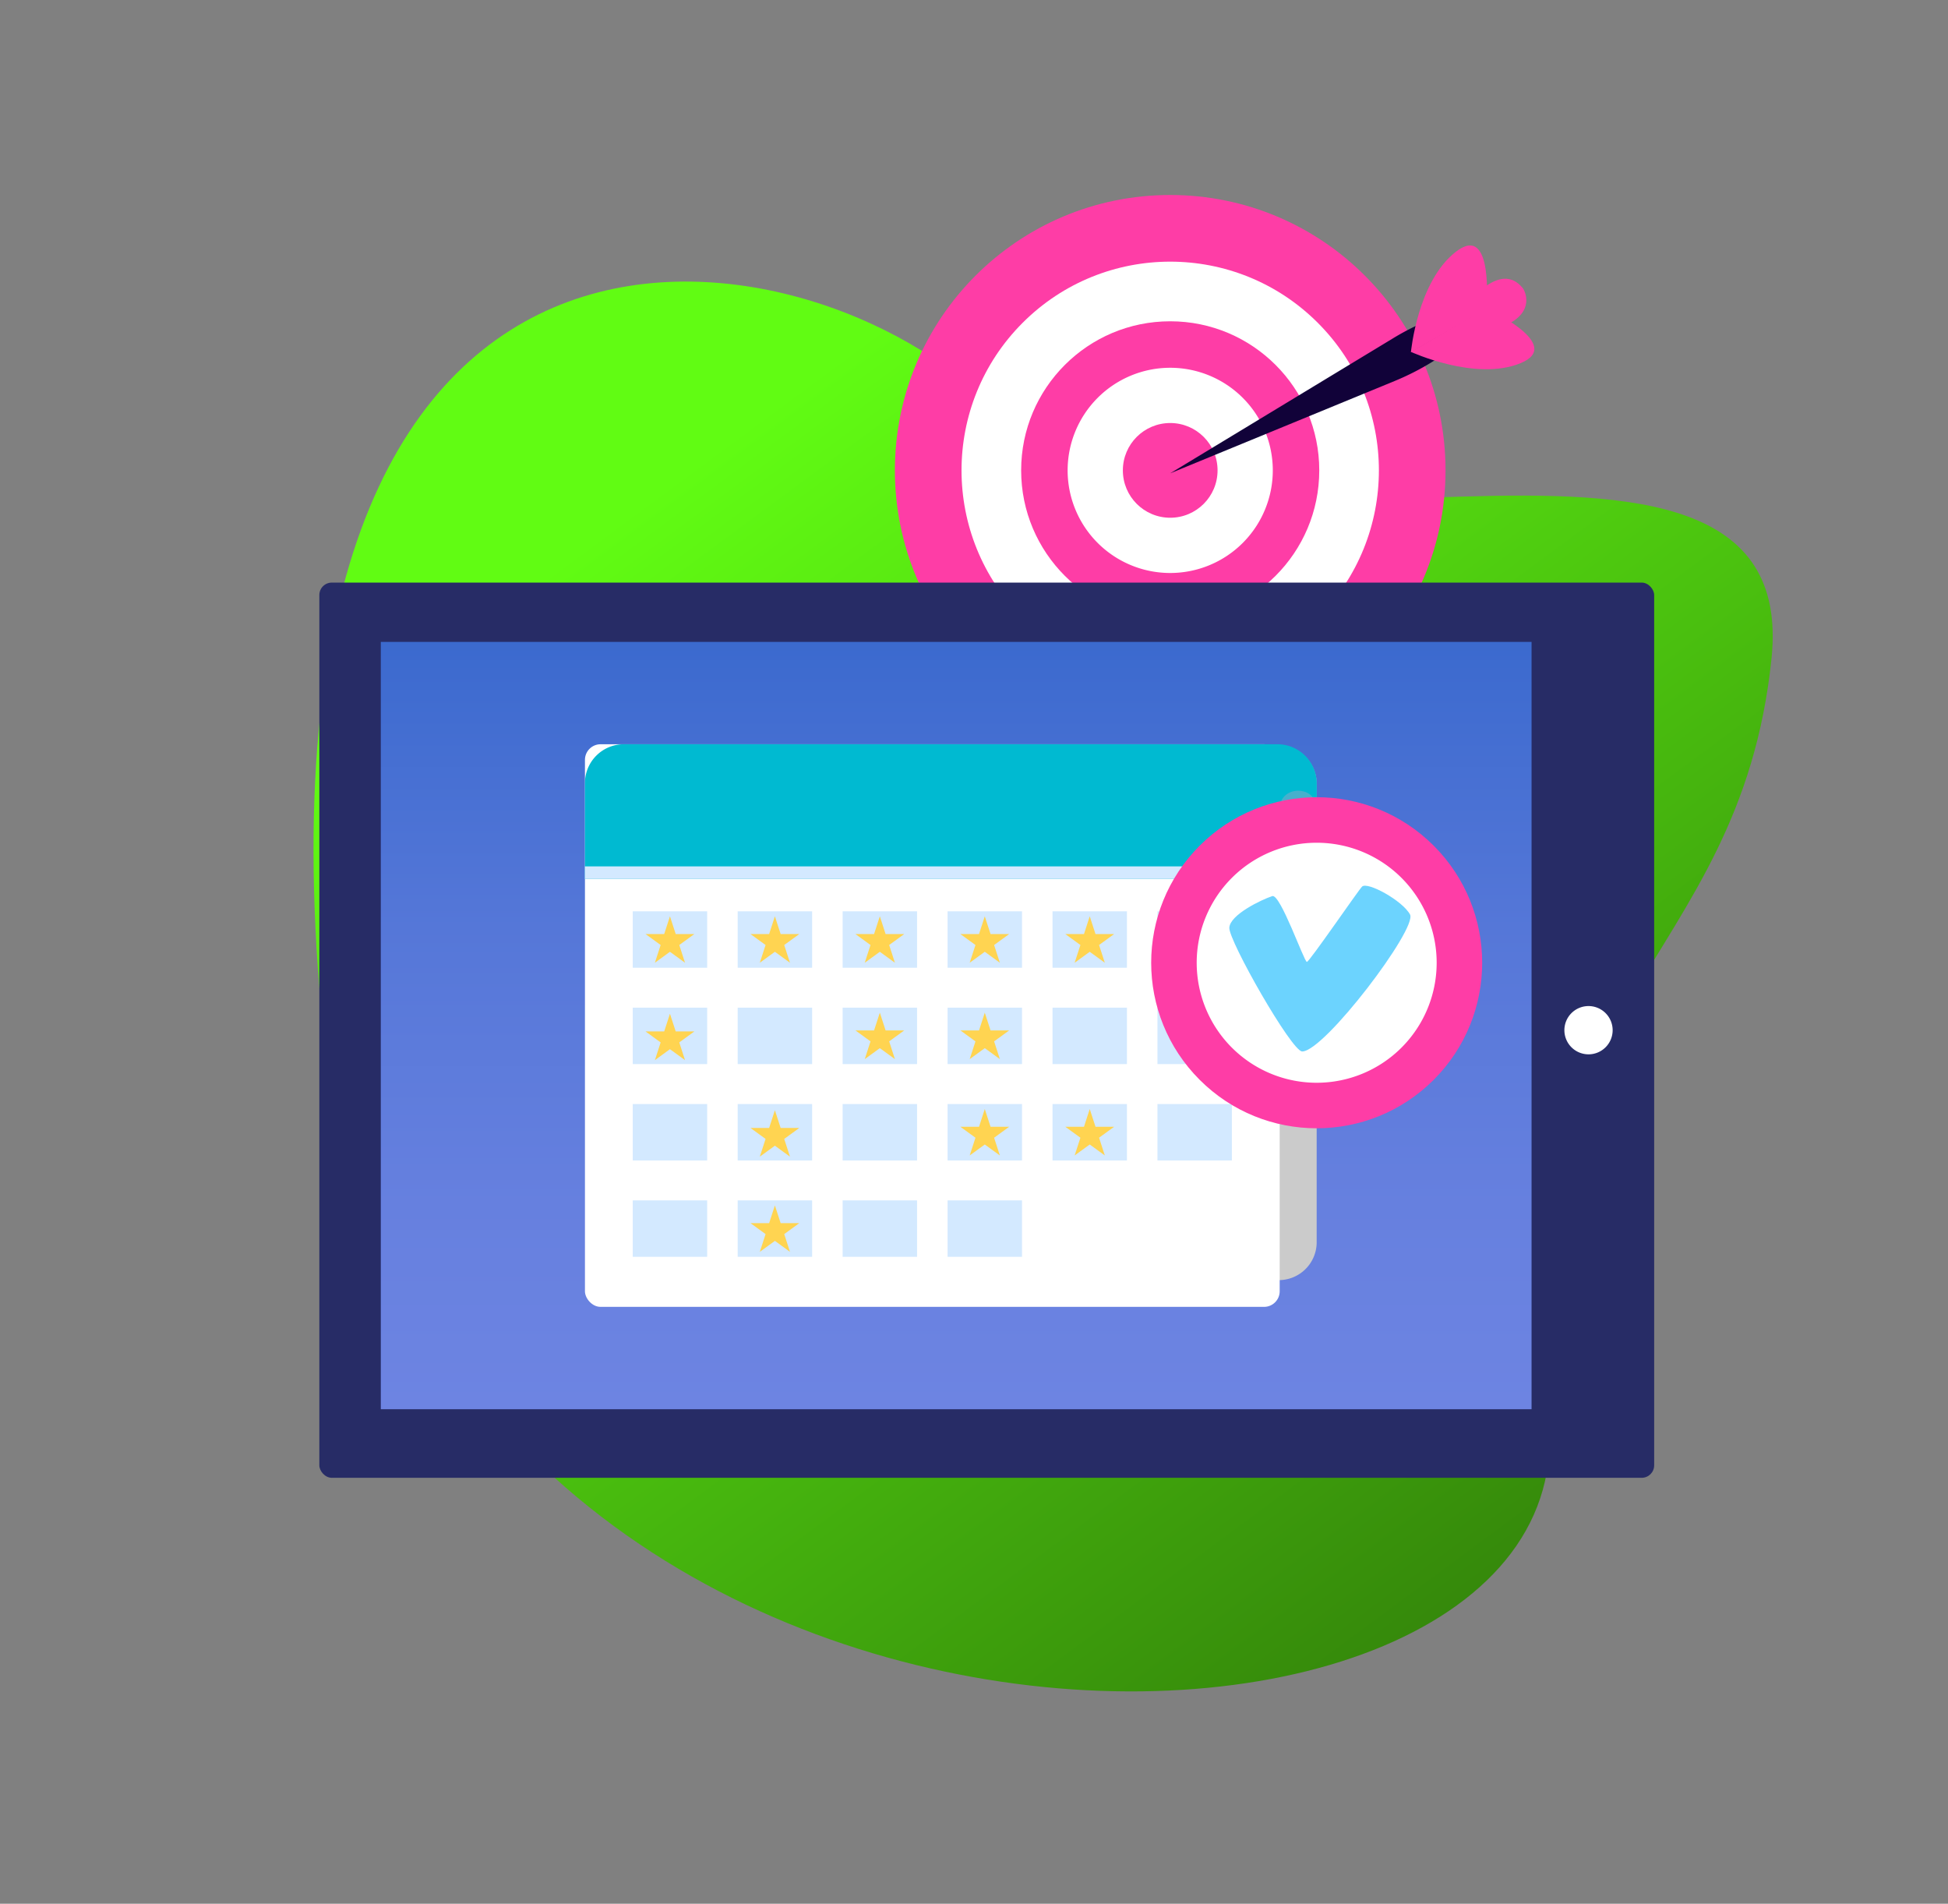 <svg xmlns="http://www.w3.org/2000/svg" xmlns:xlink="http://www.w3.org/1999/xlink" width="291.931" height="285.236" viewBox="0 0 291.931 285.236">
  <rect x="0" y="0" width="291.931" height="285.236" fill="#808080" stroke="none"/>
  <defs>
    <linearGradient id="linear-gradient" x1="0.177" y1="0.198" x2="0.969" y2="0.832" gradientUnits="objectBoundingBox">
      <stop offset="0" stop-color="#61fc13"/>
      <stop offset="1" stop-color="#317e0a"/>
    </linearGradient>
    <linearGradient id="linear-gradient-2" x1="0.5" y1="-0.115" x2="0.5" y2="1" gradientUnits="objectBoundingBox">
      <stop offset="0" stop-color="#36c"/>
      <stop offset="0.059" stop-color="#3868cd"/>
      <stop offset="0.436" stop-color="#5577d8"/>
      <stop offset="0.762" stop-color="#6680df"/>
      <stop offset="1" stop-color="#6d84e2"/>
    </linearGradient>
  </defs>
  <g id="illustration_verifikasi" transform="translate(-32.144 -167.085)">
    <path id="Path_10573" data-name="Path 10573" d="M3280.436,1708.679c33.524,15.776,101.558-63.1,117.827-18.734s-13.8,63.6,19.72,116.841S3288.323,1941,3222.755,1827.122,3246.912,1692.9,3280.436,1708.679Z" transform="matrix(0.899, 0.438, -0.438, 0.899, -2017.209, -2742.019)" fill="url(#linear-gradient)"/>
    <g id="Group_1680" data-name="Group 1680" transform="translate(42.863 -58.478)">
      <g id="Group_1676" data-name="Group 1676" transform="translate(120.423 251.812)">
        <circle id="Ellipse_33" data-name="Ellipse 33" cx="41.26" cy="41.26" r="41.26" transform="translate(2.967 2.967)" fill="#fe3da6"/>
        <circle id="Ellipse_34" data-name="Ellipse 34" cx="31.274" cy="31.274" r="31.274" transform="translate(0 44.228) rotate(-45)" fill="#fff"/>
        <circle id="Ellipse_35" data-name="Ellipse 35" cx="22.338" cy="22.338" r="22.338" transform="translate(21.889 21.889)" fill="#fe3da6"/>
        <path id="Path_10550" data-name="Path 10550" d="M112.989,278.79a15.373,15.373,0,1,1-15.374-15.372A15.372,15.372,0,0,1,112.989,278.79Z" transform="translate(-53.388 -234.563)" fill="#fff"/>
        <circle id="Ellipse_36" data-name="Ellipse 36" cx="7.096" cy="7.096" r="7.096" transform="translate(37.132 37.132)" fill="#fe3da6"/>
        <g id="Group_1675" data-name="Group 1675" transform="translate(44.226 10.533)">
          <path id="Path_10551" data-name="Path 10551" d="M119.142,259.5c-.634-.709-2.553-3.2-6.817.656-4.062,3.672-8.99,8.918-8.99,8.918s6.966-1.81,12.137-3.61C120.9,263.57,119.662,260.316,119.142,259.5Z" transform="translate(-66.269 -253.072)" fill="#fe3da6"/>
          <path id="Path_10552" data-name="Path 10552" d="M135.272,259.3l-7.16,2.737a38.313,38.313,0,0,0-6.213,3.038L88.426,285.351,122.111,271.5a38.63,38.63,0,0,0,10.444-6.4l3.826-3.284A6.385,6.385,0,0,1,135.272,259.3Z" transform="translate(-88.426 -251.217)" fill="#110239"/>
          <path id="Path_10553" data-name="Path 10553" d="M102.936,272.048s.965-10.6,6.747-15.069,4.555,8.585,4.555,8.585Z" transform="translate(-66.862 -256.048)" fill="#fe3da6"/>
          <path id="Path_10554" data-name="Path 10554" d="M102.936,266.37s9.661,4.468,16.421,1.7-5.154-8.242-5.154-8.242Z" transform="translate(-66.862 -250.434)" fill="#fe3da6"/>
        </g>
      </g>
      <g id="Group_1677" data-name="Group 1677" transform="translate(37.137 312.852)">
        <rect id="Rectangle_519" data-name="Rectangle 519" width="200.041" height="134.129" rx="1.868" fill="#272c66"/>
        <rect id="Rectangle_520" data-name="Rectangle 520" width="172.454" height="114.968" transform="translate(9.212 8.886)" fill="url(#linear-gradient-2)"/>
        <path id="Path_10555" data-name="Path 10555" d="M119.419,305.5a3.616,3.616,0,1,1-3.617-3.615A3.616,3.616,0,0,1,119.419,305.5Z" transform="translate(74.399 -238.436)" fill="#fff"/>
      </g>
      <g id="Group_1679" data-name="Group 1679" transform="translate(76.941 334.736)">
        <path id="Path_10556" data-name="Path 10556" d="M99.129,286.2H92.076v80.051h7.053a5.682,5.682,0,0,0,5.823-5.532V291.732A5.681,5.681,0,0,0,99.129,286.2Z" transform="translate(4.707 -283.626)" fill="#cbcbcb"/>
        <path id="Path_10557" data-name="Path 10557" d="M104.952,306.308V291.732a5.681,5.681,0,0,0-5.823-5.529H92.076v20.105Z" transform="translate(4.707 -283.626)" fill="#00a1cc" opacity="0.65" style="mix-blend-mode: multiply;isolation: isolate"/>
        <rect id="Rectangle_521" data-name="Rectangle 521" width="104.116" height="84.298" rx="2.342" transform="translate(0.001 2.337)" fill="#fff"/>
        <path id="Path_10558" data-name="Path 10558" d="M156.983,286.106H58.972a5.825,5.825,0,0,0-5.825,5.825v14.35H157.264V296.036a5.479,5.479,0,0,1,.05-.733c.418-2.976,5.02-2.981,5.44,0a5.163,5.163,0,0,1,.052.738v-4.159A5.884,5.884,0,0,0,156.983,286.106Z" transform="translate(-53.147 -283.77)" fill="#00bad1"/>
        <rect id="Rectangle_522" data-name="Rectangle 522" width="104.116" height="1.876" transform="translate(0.001 20.636)" fill="#d3e9ff"/>
        <rect id="Rectangle_523" data-name="Rectangle 523" width="11.154" height="8.455" transform="translate(7.164 27.368)" fill="#d3e9ff"/>
        <rect id="Rectangle_524" data-name="Rectangle 524" width="11.154" height="8.455" transform="translate(22.891 27.368)" fill="#d3e9ff"/>
        <rect id="Rectangle_525" data-name="Rectangle 525" width="11.154" height="8.455" transform="translate(38.618 27.368)" fill="#d3e9ff"/>
        <rect id="Rectangle_526" data-name="Rectangle 526" width="11.154" height="8.455" transform="translate(54.346 27.368)" fill="#d3e9ff"/>
        <rect id="Rectangle_527" data-name="Rectangle 527" width="11.154" height="8.455" transform="translate(70.073 27.368)" fill="#d3e9ff"/>
        <rect id="Rectangle_528" data-name="Rectangle 528" width="11.154" height="8.455" transform="translate(85.8 27.368)" fill="#d3e9ff"/>
        <rect id="Rectangle_529" data-name="Rectangle 529" width="11.154" height="8.455" transform="translate(7.164 41.805)" fill="#d3e9ff"/>
        <rect id="Rectangle_530" data-name="Rectangle 530" width="11.154" height="8.455" transform="translate(22.891 41.805)" fill="#d3e9ff"/>
        <rect id="Rectangle_531" data-name="Rectangle 531" width="11.154" height="8.455" transform="translate(38.618 41.805)" fill="#d3e9ff"/>
        <rect id="Rectangle_532" data-name="Rectangle 532" width="11.154" height="8.455" transform="translate(54.346 41.805)" fill="#d3e9ff"/>
        <rect id="Rectangle_533" data-name="Rectangle 533" width="11.154" height="8.455" transform="translate(70.073 41.805)" fill="#d3e9ff"/>
        <rect id="Rectangle_534" data-name="Rectangle 534" width="11.154" height="8.455" transform="translate(85.8 41.805)" fill="#d3e9ff"/>
        <rect id="Rectangle_535" data-name="Rectangle 535" width="11.154" height="8.455" transform="translate(7.164 56.243)" fill="#d3e9ff"/>
        <rect id="Rectangle_536" data-name="Rectangle 536" width="11.154" height="8.455" transform="translate(22.891 56.243)" fill="#d3e9ff"/>
        <rect id="Rectangle_537" data-name="Rectangle 537" width="11.154" height="8.455" transform="translate(38.618 56.243)" fill="#d3e9ff"/>
        <rect id="Rectangle_538" data-name="Rectangle 538" width="11.154" height="8.455" transform="translate(54.346 56.243)" fill="#d3e9ff"/>
        <rect id="Rectangle_539" data-name="Rectangle 539" width="11.154" height="8.455" transform="translate(70.073 56.243)" fill="#d3e9ff"/>
        <rect id="Rectangle_540" data-name="Rectangle 540" width="11.154" height="8.455" transform="translate(85.8 56.243)" fill="#d3e9ff"/>
        <rect id="Rectangle_541" data-name="Rectangle 541" width="11.154" height="8.455" transform="translate(7.164 70.681)" fill="#d3e9ff"/>
        <rect id="Rectangle_542" data-name="Rectangle 542" width="11.154" height="8.455" transform="translate(22.891 70.681)" fill="#d3e9ff"/>
        <rect id="Rectangle_543" data-name="Rectangle 543" width="11.154" height="8.455" transform="translate(38.618 70.681)" fill="#d3e9ff"/>
        <rect id="Rectangle_544" data-name="Rectangle 544" width="11.154" height="8.455" transform="translate(54.346 70.681)" fill="#d3e9ff"/>
        <path id="Path_10559" data-name="Path 10559" d="M60.458,296.475l.864,2.658h2.794l-2.261,1.643.863,2.658-2.261-1.643L58.2,303.434l.863-2.658L56.8,299.133h2.795Z" transform="translate(-47.718 -268.359)" fill="#ffd451"/>
        <path id="Path_10560" data-name="Path 10560" d="M60.458,302.347,61.322,305h2.794l-2.261,1.643.863,2.658-2.261-1.643L58.2,309.305l.863-2.658L56.8,305h2.795Z" transform="translate(-47.718 -259.633)" fill="#ffd451"/>
        <path id="Path_10561" data-name="Path 10561" d="M66.784,296.475l.863,2.658h2.795l-2.261,1.643.864,2.658-2.261-1.643-2.261,1.643.864-2.658-2.261-1.643h2.795Z" transform="translate(-38.317 -268.359)" fill="#ffd451"/>
        <path id="Path_10562" data-name="Path 10562" d="M73.11,296.475l.863,2.658h2.795l-2.261,1.643.863,2.658-2.261-1.643-2.261,1.643.863-2.658-2.261-1.643h2.794Z" transform="translate(-28.915 -268.359)" fill="#ffd451"/>
        <path id="Path_10563" data-name="Path 10563" d="M73.11,302.283l.863,2.658h2.795l-2.261,1.643.863,2.658L73.11,307.6l-2.261,1.643.863-2.658-2.261-1.643h2.794Z" transform="translate(-28.915 -259.729)" fill="#ffd451"/>
        <path id="Path_10564" data-name="Path 10564" d="M79.436,296.475l.864,2.658h2.794l-2.261,1.643.864,2.658-2.261-1.643-2.261,1.643.863-2.658-2.261-1.643h2.795Z" transform="translate(-19.514 -268.359)" fill="#ffd451"/>
        <path id="Path_10565" data-name="Path 10565" d="M79.436,302.283l.864,2.658h2.794l-2.261,1.643.864,2.658L79.436,307.6l-2.261,1.643.863-2.658-2.261-1.643h2.795Z" transform="translate(-19.514 -259.729)" fill="#ffd451"/>
        <path id="Path_10566" data-name="Path 10566" d="M85.762,296.475l.864,2.658H89.42l-2.261,1.643.864,2.658-2.261-1.643L83.5,303.434l.864-2.658L82.1,299.133H84.9Z" transform="translate(-10.112 -268.359)" fill="#ffd451"/>
        <path id="Path_10567" data-name="Path 10567" d="M66.784,308.162l.863,2.658h2.795l-2.261,1.643.864,2.658-2.261-1.643-2.261,1.643.864-2.658-2.261-1.643h2.795Z" transform="translate(-38.317 -250.992)" fill="#ffd451"/>
        <path id="Path_10568" data-name="Path 10568" d="M66.784,313.9l.863,2.658h2.795L68.182,318.2l.864,2.658-2.261-1.643-2.261,1.643.864-2.658-2.261-1.642h2.795Z" transform="translate(-38.317 -242.468)" fill="#ffd451"/>
        <path id="Path_10569" data-name="Path 10569" d="M79.436,308.09l.864,2.658h2.794l-2.261,1.643.864,2.658-2.261-1.643-2.261,1.643.863-2.658-2.261-1.643h2.795Z" transform="translate(-19.514 -251.099)" fill="#ffd451"/>
        <path id="Path_10570" data-name="Path 10570" d="M85.762,308.09l.864,2.658H89.42L87.16,312.39l.864,2.658-2.261-1.643L83.5,315.048l.864-2.658L82.1,310.748H84.9Z" transform="translate(-10.112 -251.099)" fill="#ffd451"/>
        <g id="Group_1678" data-name="Group 1678" transform="translate(74.585)">
          <circle id="Ellipse_37" data-name="Ellipse 37" cx="24.802" cy="24.802" r="24.802" transform="translate(0 35.075) rotate(-45)" fill="#fe3da6"/>
          <path id="Path_10571" data-name="Path 10571" d="M125.985,310.022A17.981,17.981,0,1,1,108,292.042,17.981,17.981,0,0,1,125.985,310.022Z" transform="translate(-72.929 -274.948)" fill="#fff"/>
          <path id="Path_10572" data-name="Path 10572" d="M103.615,306.046c-.415-.01-3.983-10.258-5.186-9.858-1.7.567-6.325,2.8-6.439,4.734s9.34,18.544,10.922,18.544c3.326,0,17.289-18.432,16.16-20.521s-6.4-4.97-7.19-4.179C111.3,295.35,103.973,306.056,103.615,306.046Z" transform="translate(-70.007 -271.099)" fill="#6cd3fe"/>
        </g>
      </g>
    </g>
  </g>
</svg>
